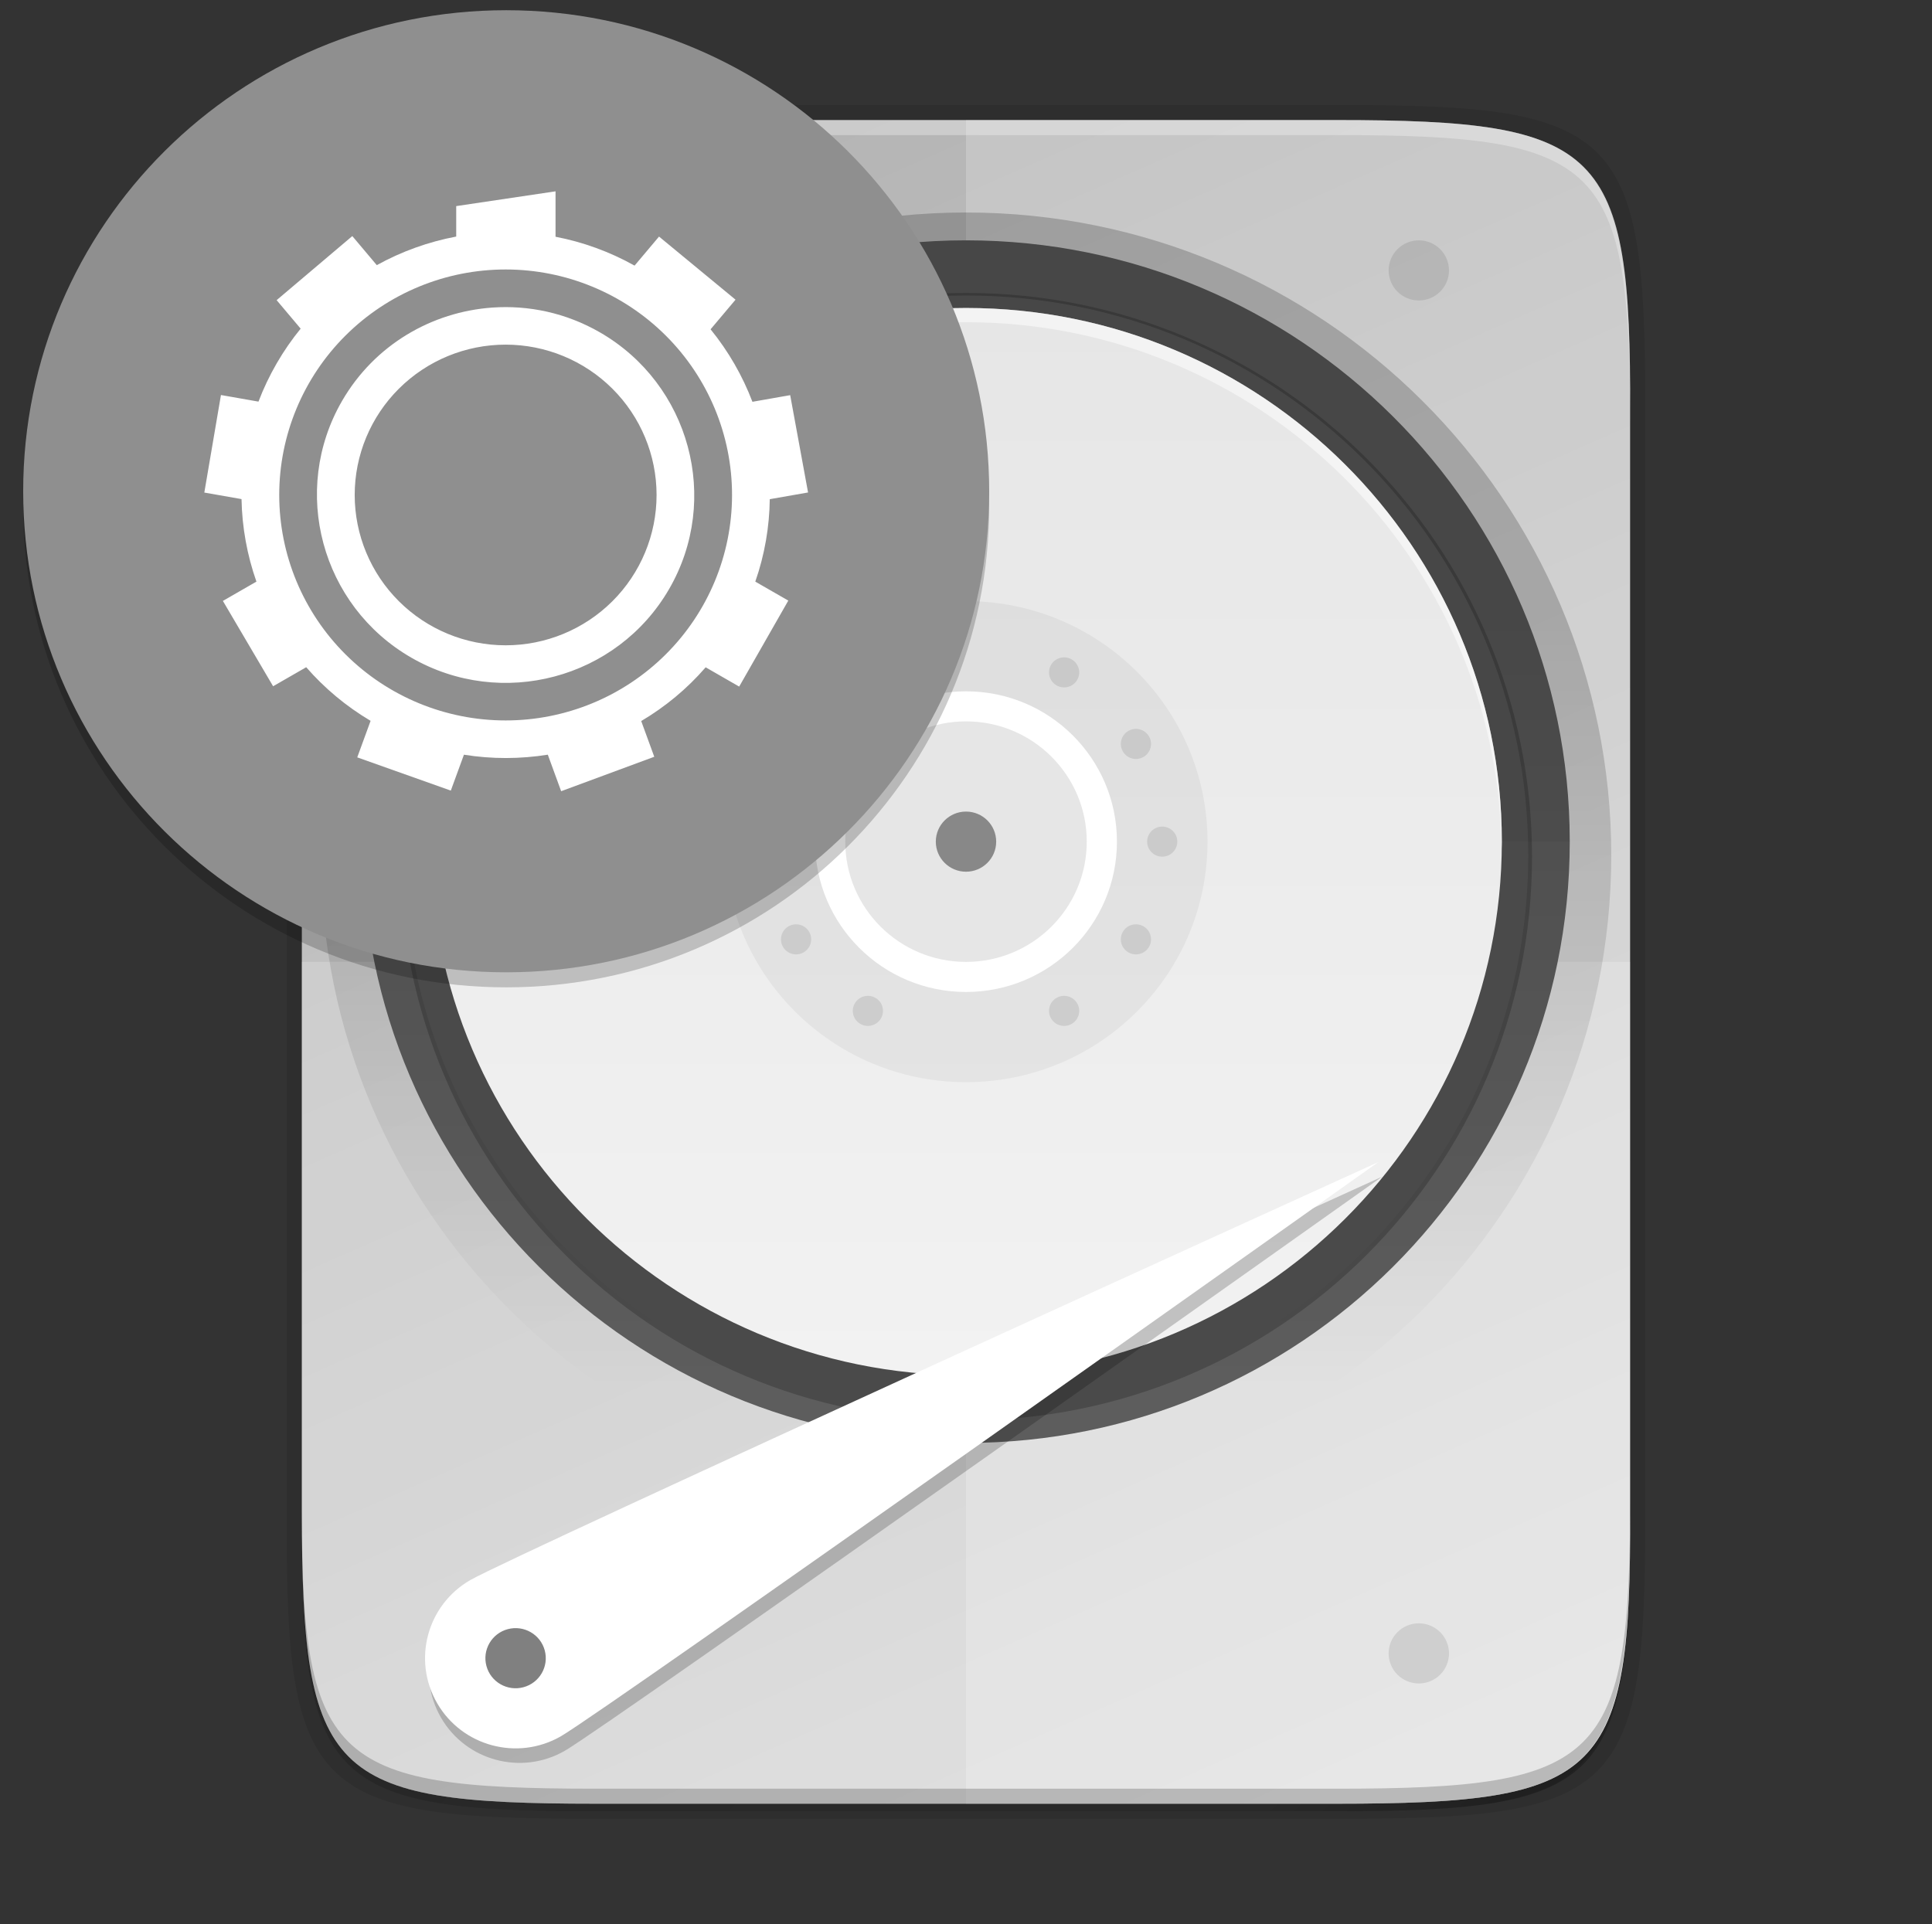 <svg fill="none" height="255" viewBox="0 0 256 255" width="256" xmlns="http://www.w3.org/2000/svg" xmlns:xlink="http://www.w3.org/1999/xlink">
  <rect x="0" y="0" width="256" height="255" fill="#333333" stroke="none"/>
  <linearGradient id="paint0_linear" gradientUnits="userSpaceOnUse" x1="28" x2="227.217" y1="23.881" y2="223.88">
    <stop offset="0" stop-opacity=".588"/>
    <stop offset=".88" stop-opacity="0"/>
    <stop offset="1"/>
  </linearGradient>
  <linearGradient id="paint1_linear" gradientUnits="userSpaceOnUse" x1="78.922" x2="176.447" y1="15.912" y2="237.325">
    <stop offset="0" stop-color="#b3b3b3"/>
    <stop offset="1" stop-color="#d9d9d9"/>
  </linearGradient>
  <linearGradient id="paint2_linear" gradientUnits="userSpaceOnUse" x1="128" x2="128" y1="82.56" y2="183.98">
    <stop offset="0"/>
    <stop offset="1" stop-opacity="0"/>
  </linearGradient>
  <linearGradient id="paint3_linear" gradientUnits="userSpaceOnUse" x1="128" x2="128" y1="40.815" y2="182.26">
    <stop offset="0" stop-color="#e6e6e6"/>
    <stop offset="1" stop-color="#f2f2f2"/>
  </linearGradient>
  <path d="m78.922 16.908c-35.297 0-39.095 3.611-38.922 38.841v72.721 72.721c-.173 35.23 3.625 38.841 38.922 38.841h98.156c35.297 0 38.004-3.622 38.922-38.841v-72.721-72.721c0-35.23-3.625-38.841-38.922-38.841z" fill="#000" opacity=".1"/>
  <path d="m78.922 16.908c-35.297 0-39.095 3.611-38.922 38.841v72.721 72.721c-.173 35.23 3.625 38.841 38.922 38.841h98.156c35.297 0 38.922-3.61 38.922-38.841v-72.721-72.721c0-35.23-3.625-38.841-38.922-38.841z" fill="url(#paint0_linear)" opacity=".3"/>
  <path d="m77.812 13.92c-36.099 0-39.983 3.676-39.806 39.535v74.02 74.02c-.177 35.859 3.707 39.535 39.806 39.535h100.387c36.099 0 39.806-3.676 39.806-39.535v-74.02-74.02c0-35.859-3.707-39.535-39.806-39.535z" fill="#000" opacity=".1"/>
  <path d="m177.073 15.912c35.297 0 39.095 3.611 38.922 38.841v72.721 72.721c.173 35.23-3.625 38.841-38.922 38.841h-98.157c-35.297 0-38.922-3.61-38.922-38.841v-72.721-72.721c0-35.23 3.625-38.841 38.922-38.841z" fill="url(#paint1_linear)"/>
  <path d="m78.922 15.912c-35.297 0-39.095 3.612-38.922 38.842v1.992c-.173-35.23 3.625-38.842 38.922-38.842h98.156c35.297 0 38.922 3.611 38.922 38.842v-1.992c0-35.23-3.625-38.842-38.922-38.842z" fill="#fff" opacity=".3"/>
  <path d="m39.994 127.475v72.721c0 35.23 3.625 38.841 38.922 38.841h98.156c35.297 0 39.095-3.612 38.922-38.841v-72.721z" fill="#fff" opacity=".2"/>
  <path d="m128 15.912v223.125h49.072c35.297 0 39.095-3.612 38.922-38.841v-72.721-72.721c.173-35.23-3.625-38.842-38.922-38.842z" fill="#fff" opacity=".2"/>
  <path d="m78.927 239.037c-35.297 0-39.095-3.611-38.922-38.841v-1.993c-.173 35.23 3.625 38.842 38.922 38.842h98.157c35.296 0 38.921-3.611 38.921-38.842v1.993c0 35.23-3.625 38.841-38.921 38.841z" fill="#000" opacity=".2"/>
  <path d="m128 31.85c44.183 0 80 35.677 80 79.687s-35.817 79.688-80 79.688c-44.182 0-80-35.678-80-79.688s35.817-79.687 80-79.687z" fill="#5d5d5d"/>
  <path d="m48 111.537c0-10.464 2.069-20.827 6.09-30.495 4.02-9.668 9.913-18.453 17.342-25.852 7.429-7.4 16.248-13.269 25.954-17.274 9.706-4.005 20.108-6.066 30.614-6.066s20.909 2.061 30.615 6.066 18.525 9.874 25.954 17.274c7.428 7.4 13.321 16.184 17.342 25.852 4.02 9.668 6.089 20.031 6.089 30.495z" fill="#000" opacity=".05"/>
  <path d="m128 33.661c-44.182 0-80 35.677-80 79.687 0 44.011 35.817 79.688 80 79.688 44.183 0 80-35.677 80-79.688 0-44.01-35.817-79.687-80-79.687z" opacity=".2" stroke="url(#paint2_linear)" stroke-linejoin="round" stroke-width="11"/>
  <path d="m128 188.236c-41.421 0-75-33.447-75-74.707 0-41.259 33.579-74.707 75-74.707 41.422 0 75 33.447 75 74.707 0 41.26-33.578 74.707-75 74.707z" fill="#000" opacity=".2"/>
  <path d="m128 182.26c-39.212 0-71-31.664-71-70.723 0-39.059 31.788-70.722 71-70.722s71 31.664 71 70.722c0 39.059-31.788 70.723-71 70.723z" fill="url(#paint3_linear)"/>
  <path d="m128 143.412c17.673 0 32-14.271 32-31.875 0-17.604-14.327-31.875-32-31.875s-32 14.271-32 31.875c0 17.604 14.327 31.875 32 31.875z" fill="#000" opacity=".05"/>
  <path d="m128 131.459c11.046 0 20-8.92 20-19.922 0-11.003-8.954-19.922-20-19.922s-20 8.919-20 19.922c0 11.002 8.954 19.922 20 19.922z" fill="#fff"/>
  <g fill="#000" opacity=".1">
    <path d="m116 90.834c.957-.55 1.284-1.769.732-2.721-.552-.953-1.775-1.279-2.732-.729-.956.55-1.284 1.768-.732 2.721.552.953 1.776 1.279 2.732.729z"/>
    <path d="m142 135.691c.957-.55 1.284-1.768.732-2.721s-1.775-1.28-2.732-.729c-.956.55-1.284 1.768-.732 2.721s1.776 1.279 2.732.729z"/>
    <path d="m107.216 99.584c.552-.953.224-2.171-.732-2.721-.957-.55-2.18-.224-2.733.729-.552.953-.224 2.171.733 2.721.956.55 2.179.224 2.732-.729z"/>
    <path d="m152.249 125.482c.552-.952.225-2.171-.732-2.721s-2.18-.224-2.732.729-.225 2.172.732 2.722 2.18.223 2.732-.73z"/>
    <path d="m104 111.537c0-1.1-.895-1.992-2-1.992-1.104 0-2 .892-2 1.992s.896 1.992 2 1.992c1.105 0 2-.892 2-1.992z"/>
    <path d="m156 111.537c0-1.1-.895-1.992-2-1.992-1.104 0-2 .892-2 1.992s.896 1.992 2 1.992c1.105 0 2-.892 2-1.992z"/>
    <path d="m107.216 123.49c-.553-.953-1.776-1.279-2.732-.729-.957.55-1.285 1.769-.733 2.721.553.953 1.776 1.28 2.733.73.956-.55 1.284-1.769.732-2.722z"/>
    <path d="m152.249 97.592c-.552-.953-1.775-1.279-2.732-.729-.957.55-1.284 1.768-.732 2.721.552.953 1.775 1.279 2.732.729.957-.55 1.284-1.768.732-2.721z"/>
    <path d="m116 132.241c-.956-.551-2.18-.224-2.732.729s-.224 2.171.732 2.721c.957.55 2.18.224 2.732-.729s.225-2.171-.732-2.721z"/>
    <path d="m142 87.383c-.956-.55-2.179-.224-2.732.729-.552.953-.224 2.171.732 2.721.957.55 2.18.224 2.732-.729.553-.953.225-2.171-.732-2.721z"/>
  </g>
  <path d="m128 127.474c8.837 0 16-7.135 16-15.937s-7.163-15.938-16-15.938-16 7.136-16 15.938 7.163 15.937 16 15.937z" fill="#000" opacity=".1"/>
  <path d="m128 115.522c2.21 0 4-1.784 4-3.985 0-2.2-1.79-3.984-4-3.984-2.209 0-4 1.784-4 3.984 0 2.201 1.791 3.985 4 3.985z" fill="#888"/>
  <path d="m128 40.815c-39.212 0-71 31.664-71 70.722 0 .317.02.628.024.943.509-38.622 32.081-69.779 70.976-69.779 38.895 0 70.467 31.157 70.976 69.779.004-.315.024-.626.024-.943 0-39.059-31.788-70.722-71-70.722z" fill="#fff" opacity=".5"/>
  <g fill="#000">
    <path d="m68 31.85c-.525 0-1.045.103-1.531.303-.485.2-.926.494-1.298.864s-.666.809-.867 1.293c-.201.483-.304 1.002-.304 1.525 0 1.057.421 2.07 1.172 2.817.75.747 1.768 1.167 2.828 1.167 1.061 0 2.078-.42 2.829-1.167.75-.747 1.171-1.761 1.171-2.817 0-.523-.103-1.041-.304-1.525-.201-.483-.496-.923-.867-1.293-.371-.37-.812-.663-1.298-.864-.485-.2-1.006-.303-1.531-.303z" opacity=".1"/>
    <path d="m188 31.85c-.525 0-1.045.103-1.53.303-.486.2-.927.494-1.298.864-.372.37-.666.809-.867 1.293-.201.483-.305 1.002-.305 1.525 0 1.057.422 2.07 1.172 2.817s1.767 1.167 2.828 1.167 2.079-.42 2.829-1.167 1.171-1.761 1.171-2.817c0-.523-.103-1.041-.304-1.525-.201-.483-.496-.923-.867-1.293-.372-.37-.813-.663-1.298-.864-.485-.2-1.005-.303-1.531-.303z" opacity=".1"/>
    <path d="m183.154 155.929s-102.576 72.793-108.315 76.094-13.079 1.342-16.392-4.375-1.347-13.027 4.392-16.328 120.315-55.391 120.315-55.391z" opacity=".2"/>
  </g>
  <path d="m182.636 154.005s-102.575 72.793-108.315 76.094-13.079 1.342-16.392-4.375-1.347-13.028 4.392-16.329c5.739-3.3 120.315-55.39 120.315-55.39z" fill="#fff"/>
  <path d="m69.354 223.599c2.134-.569 3.4-2.754 2.828-4.88-.572-2.125-2.765-3.387-4.899-2.817-2.134.57-3.4 2.754-2.828 4.88.572 2.125 2.765 3.387 4.899 2.817z" fill="#808080"/>
  <path d="m79.072 94.062c-.525 0-1.046.103-1.531.303-.485.2-.926.494-1.298.864-.371.37-.666.809-.867 1.293-.201.483-.304 1.002-.304 1.525 0 .523.103 1.041.304 1.525.201.483.496.923.867 1.293.371.37.812.663 1.298.863.485.201 1.006.304 1.531.304s1.045-.103 1.531-.304c.485-.2.926-.493 1.298-.863s.666-.81.867-1.293c.201-.483.304-1.002.304-1.525 0-.523-.103-1.041-.304-1.525s-.496-.923-.867-1.293-.812-.663-1.298-.864c-.485-.2-1.005-.303-1.531-.303z" fill="#000" opacity=".1"/>
  <path d="m67.072 130.846c35.346 0 64-28.542 64-63.75 0-35.208-28.654-63.75-64-63.75-35.346 0-64 28.542-64 63.75 0 35.208 28.654 63.75 64 63.75z" fill="#000" opacity=".2"/>
  <path d="m67.072 128.854c35.346 0 64-28.542 64-63.75 0-35.208-28.654-63.75-64-63.75-35.346 0-64 28.542-64 63.75 0 35.208 28.654 63.75 64 63.75z" fill="#8f8f8f"/>
  <path d="m188 215.131c-.525 0-1.045.103-1.53.303-.486.2-.927.494-1.298.864-.372.37-.666.809-.867 1.292-.201.484-.305 1.002-.305 1.525s.104 1.042.305 1.525.495.923.867 1.293c.371.37.812.663 1.298.863.485.201 1.005.304 1.53.304.526 0 1.046-.103 1.531-.304.485-.2.926-.493 1.298-.863.371-.37.666-.81.867-1.293s.304-1.002.304-1.525-.103-1.041-.304-1.525c-.201-.483-.496-.922-.867-1.292-.372-.37-.813-.664-1.298-.864s-1.005-.303-1.531-.303z" fill="#000" opacity=".1"/>
  <path clip-rule="evenodd" d="m73.611 25.355-13.161 1.959v4.036c-3.678.693-7.236 1.969-10.523 3.787l-3.245-3.852-10.027 8.491 3.183 3.778c-1.16 1.421-2.222 2.952-3.17 4.589-.957 1.653-1.762 3.351-2.42 5.08l-4.972-.874-2.203 12.926 4.929.866c.07 3.733.742 7.428 1.975 10.936l-4.443 2.556h-.002l6.655 11.311 4.386-2.522c2.386 2.74 5.241 5.152 8.532 7.106l-1.769 4.839 12.398 4.405 1.738-4.757c3.712.595 7.465.581 11.114-.002l1.769 4.839 12.338-4.564-1.73-4.734c3.165-1.871 6.059-4.257 8.541-7.121l4.441 2.555 6.508-11.396-4.373-2.515c1.246-3.572 1.872-7.26 1.918-10.925l5.073-.89-2.368-12.896-5.003.879c-1.314-3.446-3.176-6.696-5.546-9.607l3.307-3.925-10.137-8.363-3.241 3.848c-3.35-1.872-6.887-3.135-10.473-3.825v-6.014zm-6.612 10.357c7.957 0 15.587 3.148 21.213 8.752s8.787 13.205 8.787 21.13-3.16 15.526-8.787 21.13c-5.626 5.604-13.257 8.752-21.213 8.752-7.956 0-15.587-3.148-21.213-8.752-5.626-5.604-8.787-13.205-8.787-21.13s3.161-15.526 8.787-21.13 13.257-8.752 21.213-8.752zm-21.67 17.412c4.303-7.43 11.9-11.803 19.912-12.364 4.807-.336 9.759.7 14.238 3.278 11.945 6.876 16.064 22.138 9.18 34.027-6.885 11.889-22.205 15.971-34.15 9.095-11.945-6.876-16.064-22.148-9.18-34.036zm35.812-1.616c-3.751-3.736-8.838-5.835-14.142-5.835-5.304 0-10.391 2.099-14.142 5.835s-5.858 8.803-5.858 14.087 2.107 10.351 5.858 14.087 8.838 5.835 14.142 5.835c5.304 0 10.392-2.099 14.142-5.835s5.858-8.803 5.858-14.087-2.107-10.351-5.858-14.087z" fill="#fff" fill-rule="evenodd"/>
</svg>
